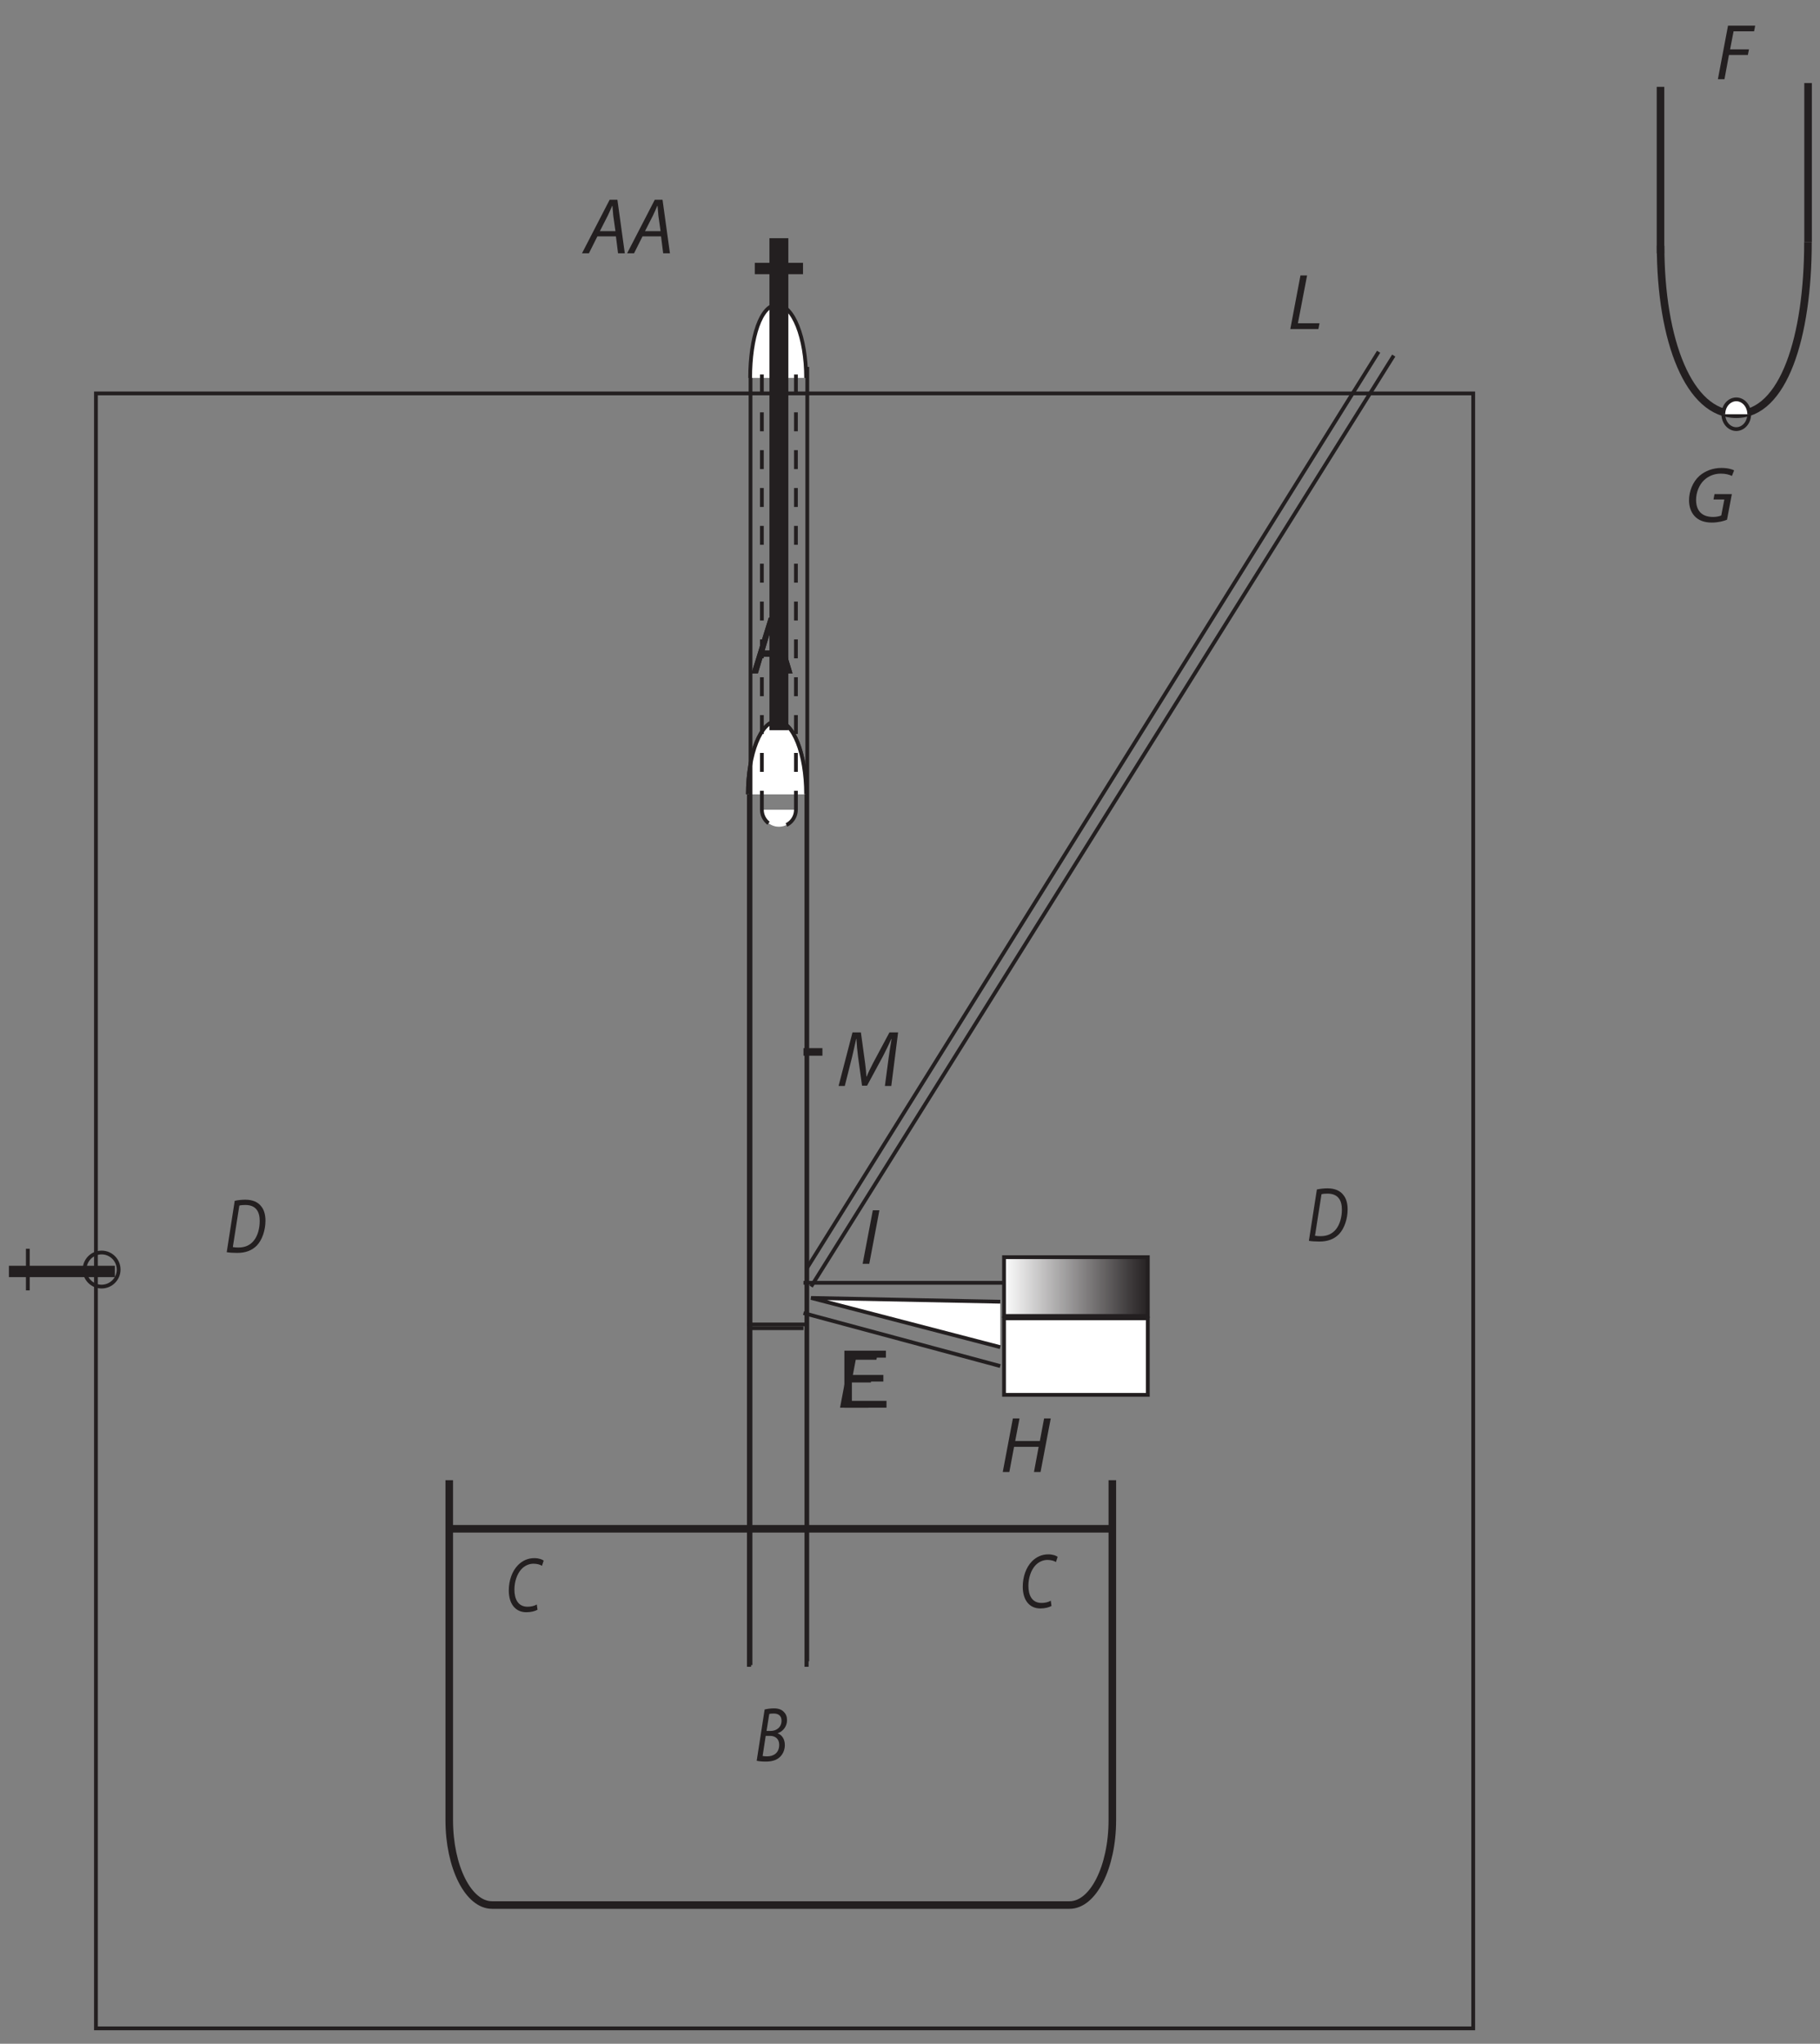 <?xml version="1.0" encoding="UTF-8"?><svg xmlns="http://www.w3.org/2000/svg" xmlns:xlink="http://www.w3.org/1999/xlink" viewBox="0 0 480.045 538.931" width="260.172pt" height="292.086pt" version="1.2">
<rect x="0" y="0" width="480.045" height="538.931" fill="#808080" stroke="none"/>
<defs>
<g>
<symbol overflow="visible" id="glyph0-0">
<path style="stroke:none;" d=""/>
</symbol>
<symbol overflow="visible" id="glyph0-1">
<path style="stroke:none;" d="M 0.562 -0.078 C 1.281 0.047 2.312 0.109 3.312 0.109 C 5.516 0.109 7.172 -0.5 8.5 -1.828 C 9.953 -3.344 10.781 -5.938 10.781 -8.391 C 10.781 -10.094 10.328 -11.359 9.703 -12.109 C 8.859 -13.281 7.406 -13.922 5.484 -13.922 C 4.5 -13.922 3.547 -13.812 2.672 -13.625 Z M 3.891 -12.375 C 4.297 -12.484 4.938 -12.531 5.469 -12.531 C 8.297 -12.531 9.266 -10.734 9.266 -8.328 C 9.266 -6.359 8.75 -4.422 7.719 -3.141 C 6.766 -1.953 5.453 -1.312 3.641 -1.312 C 3.219 -1.312 2.672 -1.328 2.172 -1.422 Z "/>
</symbol>
<symbol overflow="visible" id="glyph0-2">
<path style="stroke:none;" d="M 0.547 -0.109 C 1.062 0.016 1.922 0.109 2.891 0.109 C 4.438 0.109 5.688 -0.203 6.594 -1.031 C 7.344 -1.703 7.969 -2.812 7.969 -4.25 C 7.969 -5.906 7.125 -6.953 6.094 -7.328 L 6.094 -7.375 C 7.375 -7.781 8.547 -9.078 8.547 -10.812 C 8.547 -11.719 8.266 -12.438 7.719 -12.969 C 7.125 -13.625 6.266 -13.922 5.094 -13.922 C 4.156 -13.922 3.344 -13.797 2.641 -13.625 Z M 3.859 -12.438 C 4.078 -12.531 4.5 -12.562 5.031 -12.562 C 6.266 -12.562 7.094 -11.984 7.094 -10.672 C 7.094 -9 5.844 -7.969 4.203 -7.969 L 3.141 -7.969 Z M 2.922 -6.672 L 4.078 -6.672 C 5.344 -6.672 6.484 -5.953 6.484 -4.328 C 6.484 -2.109 4.922 -1.25 3.266 -1.266 C 2.875 -1.266 2.469 -1.297 2.109 -1.359 Z "/>
</symbol>
<symbol overflow="visible" id="glyph0-3">
<path style="stroke:none;" d="M 8.219 -1.828 C 7.594 -1.438 6.656 -1.234 5.781 -1.234 C 3.25 -1.234 2.312 -3.281 2.312 -5.75 C 2.312 -7.859 3 -9.812 4.062 -11.031 C 4.938 -12.031 6.141 -12.578 7.328 -12.578 C 8.344 -12.578 9.156 -12.312 9.578 -12.016 L 10.031 -13.391 C 9.734 -13.656 8.812 -14.047 7.562 -14.047 C 5.891 -14.047 4.438 -13.406 3.25 -12.203 C 1.688 -10.609 0.828 -8.125 0.828 -5.516 C 0.828 -1.984 2.578 0.219 5.453 0.219 C 6.734 0.219 7.766 -0.078 8.406 -0.438 Z "/>
</symbol>
<symbol overflow="visible" id="glyph1-0">
<path style="stroke:none;" d=""/>
</symbol>
<symbol overflow="visible" id="glyph1-1">
<path style="stroke:none;" d="M 14.172 0 L 15.969 -14.125 L 13.688 -14.125 L 9.328 -5.969 C 8.719 -4.797 8.109 -3.547 7.672 -2.469 L 7.609 -2.469 C 7.562 -3.547 7.422 -4.812 7.266 -6.016 L 6.156 -14.125 L 3.938 -14.125 L 0.266 0 L 1.906 0 L 3.828 -7.625 C 4.172 -8.969 4.609 -11.109 4.906 -12.406 L 4.969 -12.406 C 5.047 -10.953 5.203 -9.328 5.406 -7.688 L 6.453 -0.078 L 7.781 -0.078 L 11.984 -7.859 C 12.734 -9.297 13.531 -10.984 14.188 -12.406 L 14.25 -12.406 C 14 -11.047 13.688 -8.969 13.5 -7.625 L 12.484 0 Z "/>
</symbol>
<symbol overflow="visible" id="glyph1-2">
<path style="stroke:none;" d="M 3.328 -14.125 L 0.656 0 L 2.391 0 L 3.641 -6.641 L 10.125 -6.641 L 8.891 0 L 10.625 0 L 13.312 -14.125 L 11.562 -14.125 L 10.438 -8.172 L 3.938 -8.172 L 5.078 -14.125 Z "/>
</symbol>
<symbol overflow="visible" id="glyph1-3">
<path style="stroke:none;" d="M 3.312 -14.125 L 0.625 0 L 2.375 0 L 5.047 -14.125 Z "/>
</symbol>
<symbol overflow="visible" id="glyph1-4">
<path style="stroke:none;" d="M 0.656 0 L 8.062 0 L 8.359 -1.516 L 2.656 -1.516 L 5.078 -14.125 L 3.328 -14.125 Z "/>
</symbol>
<symbol overflow="visible" id="glyph1-5">
<path style="stroke:none;" d="M 8.406 -4.469 L 8.969 0 L 10.75 0 L 8.797 -14.125 L 6.75 -14.125 L -0.547 0 L 1.281 0 L 3.516 -4.469 Z M 4.172 -5.844 L 6.266 -9.953 C 6.688 -10.812 7.047 -11.688 7.422 -12.531 L 7.484 -12.531 C 7.547 -11.719 7.641 -10.672 7.703 -9.938 L 8.281 -5.844 Z "/>
</symbol>
<symbol overflow="visible" id="glyph1-6">
<path style="stroke:none;" d="M 0.656 0 L 2.391 0 L 3.578 -6.406 L 8.562 -6.406 L 8.859 -7.875 L 3.875 -7.875 L 4.797 -12.641 L 10.203 -12.641 L 10.5 -14.125 L 3.328 -14.125 Z "/>
</symbol>
<symbol overflow="visible" id="glyph1-7">
<path style="stroke:none;" d="M 12.328 -7.375 L 7.75 -7.375 L 7.484 -5.953 L 10.344 -5.953 L 9.531 -1.734 C 9.031 -1.516 8.234 -1.344 7.391 -1.344 C 4.25 -1.344 2.891 -3.141 2.891 -5.859 C 2.891 -7.781 3.688 -9.812 5 -11.047 C 6.188 -12.156 7.703 -12.766 9.391 -12.766 C 10.672 -12.766 11.625 -12.516 12.344 -12.156 L 12.922 -13.625 C 12.484 -13.875 11.312 -14.266 9.594 -14.266 C 7.328 -14.266 5.297 -13.5 3.766 -12.172 C 1.969 -10.547 1.031 -8.062 1.031 -5.719 C 1.031 -4.344 1.391 -2.781 2.453 -1.609 C 3.516 -0.422 5.078 0.141 7.062 0.141 C 8.719 0.141 10.219 -0.266 11.047 -0.609 Z "/>
</symbol>
<symbol overflow="visible" id="glyph1-8">
<path style="stroke:none;" d="M 9.078 -8.109 L 3.938 -8.109 L 4.797 -12.641 L 10.25 -12.641 L 10.547 -14.125 L 3.328 -14.125 L 0.656 0 L 8.172 0 L 8.469 -1.484 L 2.688 -1.484 L 3.641 -6.641 L 8.781 -6.641 Z "/>
</symbol>
<symbol overflow="visible" id="glyph2-0">
<path style="stroke:none;" d="M 1.328 0 L 1.328 -14.734 L 10.969 -14.734 L 10.969 0 Z M 9.438 -1.844 L 9.438 -12.875 L 2.844 -12.875 L 2.844 -1.844 Z "/>
</symbol>
<symbol overflow="visible" id="glyph2-1">
<path style="stroke:none;" d="M 7.516 -6.031 L 5.672 -12.547 L 3.719 -6.031 Z M 4.812 -14.734 L 6.672 -14.734 L 11.078 0 L 9.281 0 L 8.047 -4.406 L 3.25 -4.406 L 1.938 0 L 0.25 0 Z M 5.672 -14.734 Z "/>
</symbol>
<symbol overflow="visible" id="glyph3-0">
<path style="stroke:none;" d="M 1.641 0 L 1.641 -15.031 L 13.578 -15.031 L 13.578 0 Z M 11.688 -1.875 L 11.688 -13.141 L 3.531 -13.141 L 3.531 -1.875 Z "/>
</symbol>
<symbol overflow="visible" id="glyph3-1">
<path style="stroke:none;" d="M 1.797 -15.031 L 12.75 -15.031 L 12.75 -13.188 L 3.781 -13.188 L 3.781 -8.625 L 12.078 -8.625 L 12.078 -6.891 L 3.781 -6.891 L 3.781 -1.797 L 12.906 -1.797 L 12.906 0 L 1.797 0 Z M 7.344 -15.031 Z "/>
</symbol>
<symbol overflow="visible" id="glyph4-0">
<path style="stroke:none;" d="M 1.328 0 L 1.328 -14.734 L 10.969 -14.734 L 10.969 0 Z M 9.438 -1.844 L 9.438 -12.875 L 2.844 -12.875 L 2.844 -1.844 Z "/>
</symbol>
<symbol overflow="visible" id="glyph4-1">
<path style="stroke:none;" d="M 7.516 -6.031 L 5.672 -12.547 L 3.719 -6.031 Z M 4.812 -14.734 L 6.672 -14.734 L 11.078 0 L 9.281 0 L 8.047 -4.406 L 3.25 -4.406 L 1.938 0 L 0.25 0 Z M 5.672 -14.734 Z "/>
</symbol>
</g>
<clipPath id="clip1">
  <path d="M 19 98 L 395 98 L 395 538.363 L 19 538.363 Z "/>
</clipPath>
<clipPath id="clip2">
  <path d="M 264 331 L 303 331 L 303 348 L 264 348 Z "/>
</clipPath>
<clipPath id="clip3">
  <path d="M 302.754 347.008 C 302.754 347.008 264.828 347.008 264.828 347.008 C 264.828 347.008 264.828 331.512 264.828 331.512 C 264.828 331.512 302.754 331.512 302.754 331.512 C 302.754 331.512 302.754 347.008 302.754 347.008 Z "/>
</clipPath>
<linearGradient id="linear0" gradientUnits="userSpaceOnUse" x1="0.013" y1="0" x2="0.987" y2="0" gradientTransform="matrix(38.922,0,0,38.922,264.328,339.26)">
<stop offset="0" style="stop-color:rgb(98.915%,98.897%,98.901%);stop-opacity:1;"/>
<stop offset="0.004" style="stop-color:rgb(98.596%,98.57%,98.576%);stop-opacity:1;"/>
<stop offset="0.008" style="stop-color:rgb(98.274%,98.244%,98.251%);stop-opacity:1;"/>
<stop offset="0.012" style="stop-color:rgb(97.955%,97.917%,97.926%);stop-opacity:1;"/>
<stop offset="0.016" style="stop-color:rgb(97.633%,97.591%,97.601%);stop-opacity:1;"/>
<stop offset="0.02" style="stop-color:rgb(97.314%,97.266%,97.278%);stop-opacity:1;"/>
<stop offset="0.023" style="stop-color:rgb(96.992%,96.938%,96.951%);stop-opacity:1;"/>
<stop offset="0.027" style="stop-color:rgb(96.672%,96.613%,96.628%);stop-opacity:1;"/>
<stop offset="0.031" style="stop-color:rgb(96.35%,96.284%,96.3%);stop-opacity:1;"/>
<stop offset="0.035" style="stop-color:rgb(96.03%,95.958%,95.976%);stop-opacity:1;"/>
<stop offset="0.039" style="stop-color:rgb(95.709%,95.631%,95.651%);stop-opacity:1;"/>
<stop offset="0.043" style="stop-color:rgb(95.389%,95.305%,95.326%);stop-opacity:1;"/>
<stop offset="0.047" style="stop-color:rgb(95.068%,94.978%,95.001%);stop-opacity:1;"/>
<stop offset="0.051" style="stop-color:rgb(94.748%,94.653%,94.676%);stop-opacity:1;"/>
<stop offset="0.055" style="stop-color:rgb(94.427%,94.325%,94.351%);stop-opacity:1;"/>
<stop offset="0.059" style="stop-color:rgb(94.107%,94%,94.026%);stop-opacity:1;"/>
<stop offset="0.062" style="stop-color:rgb(93.787%,93.672%,93.701%);stop-opacity:1;"/>
<stop offset="0.066" style="stop-color:rgb(93.466%,93.347%,93.376%);stop-opacity:1;"/>
<stop offset="0.07" style="stop-color:rgb(93.144%,93.019%,93.05%);stop-opacity:1;"/>
<stop offset="0.074" style="stop-color:rgb(92.824%,92.693%,92.726%);stop-opacity:1;"/>
<stop offset="0.078" style="stop-color:rgb(92.502%,92.366%,92.4%);stop-opacity:1;"/>
<stop offset="0.082" style="stop-color:rgb(92.183%,92.041%,92.076%);stop-opacity:1;"/>
<stop offset="0.086" style="stop-color:rgb(91.861%,91.713%,91.75%);stop-opacity:1;"/>
<stop offset="0.09" style="stop-color:rgb(91.542%,91.388%,91.426%);stop-opacity:1;"/>
<stop offset="0.094" style="stop-color:rgb(91.22%,91.06%,91.1%);stop-opacity:1;"/>
<stop offset="0.098" style="stop-color:rgb(90.901%,90.735%,90.776%);stop-opacity:1;"/>
<stop offset="0.102" style="stop-color:rgb(90.579%,90.408%,90.451%);stop-opacity:1;"/>
<stop offset="0.105" style="stop-color:rgb(90.259%,90.082%,90.126%);stop-opacity:1;"/>
<stop offset="0.109" style="stop-color:rgb(89.937%,89.754%,89.799%);stop-opacity:1;"/>
<stop offset="0.113" style="stop-color:rgb(89.616%,89.429%,89.474%);stop-opacity:1;"/>
<stop offset="0.117" style="stop-color:rgb(89.296%,89.101%,89.149%);stop-opacity:1;"/>
<stop offset="0.121" style="stop-color:rgb(88.976%,88.776%,88.824%);stop-opacity:1;"/>
<stop offset="0.125" style="stop-color:rgb(88.655%,88.448%,88.499%);stop-opacity:1;"/>
<stop offset="0.129" style="stop-color:rgb(88.335%,88.123%,88.176%);stop-opacity:1;"/>
<stop offset="0.133" style="stop-color:rgb(88.014%,87.796%,87.849%);stop-opacity:1;"/>
<stop offset="0.137" style="stop-color:rgb(87.68%,87.456%,87.512%);stop-opacity:1;"/>
<stop offset="0.141" style="stop-color:rgb(87.343%,87.112%,87.169%);stop-opacity:1;"/>
<stop offset="0.145" style="stop-color:rgb(87.004%,86.768%,86.826%);stop-opacity:1;"/>
<stop offset="0.148" style="stop-color:rgb(86.664%,86.421%,86.482%);stop-opacity:1;"/>
<stop offset="0.152" style="stop-color:rgb(86.327%,86.078%,86.139%);stop-opacity:1;"/>
<stop offset="0.156" style="stop-color:rgb(85.988%,85.733%,85.796%);stop-opacity:1;"/>
<stop offset="0.16" style="stop-color:rgb(85.649%,85.388%,85.454%);stop-opacity:1;"/>
<stop offset="0.164" style="stop-color:rgb(85.31%,85.042%,85.109%);stop-opacity:1;"/>
<stop offset="0.168" style="stop-color:rgb(84.972%,84.698%,84.766%);stop-opacity:1;"/>
<stop offset="0.172" style="stop-color:rgb(84.631%,84.352%,84.422%);stop-opacity:1;"/>
<stop offset="0.176" style="stop-color:rgb(84.294%,84.007%,84.079%);stop-opacity:1;"/>
<stop offset="0.18" style="stop-color:rgb(83.954%,83.662%,83.734%);stop-opacity:1;"/>
<stop offset="0.184" style="stop-color:rgb(83.615%,83.318%,83.391%);stop-opacity:1;"/>
<stop offset="0.188" style="stop-color:rgb(83.278%,82.973%,83.049%);stop-opacity:1;"/>
<stop offset="0.191" style="stop-color:rgb(82.939%,82.628%,82.706%);stop-opacity:1;"/>
<stop offset="0.195" style="stop-color:rgb(82.599%,82.283%,82.361%);stop-opacity:1;"/>
<stop offset="0.199" style="stop-color:rgb(82.262%,81.938%,82.019%);stop-opacity:1;"/>
<stop offset="0.203" style="stop-color:rgb(81.921%,81.592%,81.674%);stop-opacity:1;"/>
<stop offset="0.207" style="stop-color:rgb(81.583%,81.248%,81.331%);stop-opacity:1;"/>
<stop offset="0.211" style="stop-color:rgb(81.245%,80.905%,80.989%);stop-opacity:1;"/>
<stop offset="0.215" style="stop-color:rgb(80.908%,80.56%,80.647%);stop-opacity:1;"/>
<stop offset="0.219" style="stop-color:rgb(80.568%,80.214%,80.302%);stop-opacity:1;"/>
<stop offset="0.223" style="stop-color:rgb(80.229%,79.871%,79.959%);stop-opacity:1;"/>
<stop offset="0.227" style="stop-color:rgb(79.89%,79.524%,79.616%);stop-opacity:1;"/>
<stop offset="0.23" style="stop-color:rgb(79.552%,79.179%,79.272%);stop-opacity:1;"/>
<stop offset="0.234" style="stop-color:rgb(79.213%,78.836%,78.929%);stop-opacity:1;"/>
<stop offset="0.238" style="stop-color:rgb(78.876%,78.491%,78.586%);stop-opacity:1;"/>
<stop offset="0.242" style="stop-color:rgb(78.535%,78.145%,78.242%);stop-opacity:1;"/>
<stop offset="0.246" style="stop-color:rgb(78.197%,77.8%,77.899%);stop-opacity:1;"/>
<stop offset="0.25" style="stop-color:rgb(77.858%,77.455%,77.554%);stop-opacity:1;"/>
<stop offset="0.254" style="stop-color:rgb(77.519%,77.11%,77.213%);stop-opacity:1;"/>
<stop offset="0.258" style="stop-color:rgb(77.18%,76.764%,76.868%);stop-opacity:1;"/>
<stop offset="0.262" style="stop-color:rgb(76.842%,76.421%,76.524%);stop-opacity:1;"/>
<stop offset="0.266" style="stop-color:rgb(76.503%,76.076%,76.183%);stop-opacity:1;"/>
<stop offset="0.27" style="stop-color:rgb(76.164%,75.731%,75.839%);stop-opacity:1;"/>
<stop offset="0.273" style="stop-color:rgb(75.826%,75.386%,75.494%);stop-opacity:1;"/>
<stop offset="0.277" style="stop-color:rgb(75.487%,75.041%,75.151%);stop-opacity:1;"/>
<stop offset="0.281" style="stop-color:rgb(75.151%,74.699%,74.811%);stop-opacity:1;"/>
<stop offset="0.285" style="stop-color:rgb(74.821%,74.364%,74.478%);stop-opacity:1;"/>
<stop offset="0.289" style="stop-color:rgb(74.493%,74.03%,74.144%);stop-opacity:1;"/>
<stop offset="0.293" style="stop-color:rgb(74.164%,73.694%,73.811%);stop-opacity:1;"/>
<stop offset="0.297" style="stop-color:rgb(73.834%,73.358%,73.476%);stop-opacity:1;"/>
<stop offset="0.301" style="stop-color:rgb(73.505%,73.022%,73.141%);stop-opacity:1;"/>
<stop offset="0.305" style="stop-color:rgb(73.174%,72.685%,72.807%);stop-opacity:1;"/>
<stop offset="0.309" style="stop-color:rgb(72.845%,72.351%,72.473%);stop-opacity:1;"/>
<stop offset="0.312" style="stop-color:rgb(72.514%,72.014%,72.139%);stop-opacity:1;"/>
<stop offset="0.316" style="stop-color:rgb(72.186%,71.68%,71.805%);stop-opacity:1;"/>
<stop offset="0.32" style="stop-color:rgb(71.857%,71.344%,71.472%);stop-opacity:1;"/>
<stop offset="0.324" style="stop-color:rgb(71.527%,71.01%,71.138%);stop-opacity:1;"/>
<stop offset="0.328" style="stop-color:rgb(71.198%,70.673%,70.802%);stop-opacity:1;"/>
<stop offset="0.332" style="stop-color:rgb(70.868%,70.338%,70.47%);stop-opacity:1;"/>
<stop offset="0.336" style="stop-color:rgb(70.537%,70.001%,70.134%);stop-opacity:1;"/>
<stop offset="0.34" style="stop-color:rgb(70.209%,69.666%,69.801%);stop-opacity:1;"/>
<stop offset="0.344" style="stop-color:rgb(69.879%,69.331%,69.467%);stop-opacity:1;"/>
<stop offset="0.348" style="stop-color:rgb(69.55%,68.996%,69.133%);stop-opacity:1;"/>
<stop offset="0.352" style="stop-color:rgb(69.22%,68.66%,68.799%);stop-opacity:1;"/>
<stop offset="0.355" style="stop-color:rgb(68.89%,68.324%,68.465%);stop-opacity:1;"/>
<stop offset="0.359" style="stop-color:rgb(68.561%,67.989%,68.13%);stop-opacity:1;"/>
<stop offset="0.363" style="stop-color:rgb(68.231%,67.653%,67.796%);stop-opacity:1;"/>
<stop offset="0.367" style="stop-color:rgb(67.902%,67.317%,67.464%);stop-opacity:1;"/>
<stop offset="0.371" style="stop-color:rgb(67.574%,66.983%,67.13%);stop-opacity:1;"/>
<stop offset="0.375" style="stop-color:rgb(67.242%,66.646%,66.794%);stop-opacity:1;"/>
<stop offset="0.379" style="stop-color:rgb(66.913%,66.312%,66.461%);stop-opacity:1;"/>
<stop offset="0.383" style="stop-color:rgb(66.583%,65.974%,66.125%);stop-opacity:1;"/>
<stop offset="0.387" style="stop-color:rgb(66.254%,65.64%,65.793%);stop-opacity:1;"/>
<stop offset="0.391" style="stop-color:rgb(65.924%,65.303%,65.457%);stop-opacity:1;"/>
<stop offset="0.395" style="stop-color:rgb(65.594%,64.969%,65.125%);stop-opacity:1;"/>
<stop offset="0.398" style="stop-color:rgb(65.265%,64.633%,64.79%);stop-opacity:1;"/>
<stop offset="0.402" style="stop-color:rgb(64.937%,64.297%,64.456%);stop-opacity:1;"/>
<stop offset="0.406" style="stop-color:rgb(64.606%,63.962%,64.122%);stop-opacity:1;"/>
<stop offset="0.41" style="stop-color:rgb(64.276%,63.626%,63.788%);stop-opacity:1;"/>
<stop offset="0.414" style="stop-color:rgb(63.945%,63.289%,63.452%);stop-opacity:1;"/>
<stop offset="0.418" style="stop-color:rgb(63.615%,62.953%,63.118%);stop-opacity:1;"/>
<stop offset="0.422" style="stop-color:rgb(63.287%,62.619%,62.785%);stop-opacity:1;"/>
<stop offset="0.426" style="stop-color:rgb(62.953%,62.28%,62.447%);stop-opacity:1;"/>
<stop offset="0.43" style="stop-color:rgb(62.614%,61.934%,62.103%);stop-opacity:1;"/>
<stop offset="0.434" style="stop-color:rgb(62.276%,61.589%,61.76%);stop-opacity:1;"/>
<stop offset="0.438" style="stop-color:rgb(61.937%,61.244%,61.415%);stop-opacity:1;"/>
<stop offset="0.441" style="stop-color:rgb(61.598%,60.899%,61.073%);stop-opacity:1;"/>
<stop offset="0.445" style="stop-color:rgb(61.259%,60.555%,60.73%);stop-opacity:1;"/>
<stop offset="0.449" style="stop-color:rgb(60.921%,60.21%,60.387%);stop-opacity:1;"/>
<stop offset="0.453" style="stop-color:rgb(60.582%,59.865%,60.042%);stop-opacity:1;"/>
<stop offset="0.457" style="stop-color:rgb(60.243%,59.52%,59.7%);stop-opacity:1;"/>
<stop offset="0.461" style="stop-color:rgb(59.904%,59.174%,59.355%);stop-opacity:1;"/>
<stop offset="0.465" style="stop-color:rgb(59.566%,58.83%,59.012%);stop-opacity:1;"/>
<stop offset="0.469" style="stop-color:rgb(59.225%,58.484%,58.669%);stop-opacity:1;"/>
<stop offset="0.473" style="stop-color:rgb(58.888%,58.139%,58.325%);stop-opacity:1;"/>
<stop offset="0.477" style="stop-color:rgb(58.55%,57.794%,57.982%);stop-opacity:1;"/>
<stop offset="0.48" style="stop-color:rgb(58.211%,57.451%,57.639%);stop-opacity:1;"/>
<stop offset="0.484" style="stop-color:rgb(57.872%,57.104%,57.295%);stop-opacity:1;"/>
<stop offset="0.488" style="stop-color:rgb(57.533%,56.76%,56.952%);stop-opacity:1;"/>
<stop offset="0.492" style="stop-color:rgb(57.193%,56.415%,56.609%);stop-opacity:1;"/>
<stop offset="0.496" style="stop-color:rgb(56.856%,56.07%,56.265%);stop-opacity:1;"/>
<stop offset="0.5" style="stop-color:rgb(56.517%,55.725%,55.922%);stop-opacity:1;"/>
<stop offset="0.504" style="stop-color:rgb(56.178%,55.38%,55.579%);stop-opacity:1;"/>
<stop offset="0.508" style="stop-color:rgb(55.84%,55.035%,55.235%);stop-opacity:1;"/>
<stop offset="0.512" style="stop-color:rgb(55.501%,54.691%,54.892%);stop-opacity:1;"/>
<stop offset="0.516" style="stop-color:rgb(55.162%,54.346%,54.549%);stop-opacity:1;"/>
<stop offset="0.52" style="stop-color:rgb(54.823%,54.002%,54.205%);stop-opacity:1;"/>
<stop offset="0.523" style="stop-color:rgb(54.485%,53.656%,53.862%);stop-opacity:1;"/>
<stop offset="0.527" style="stop-color:rgb(54.146%,53.311%,53.519%);stop-opacity:1;"/>
<stop offset="0.531" style="stop-color:rgb(53.807%,52.966%,53.175%);stop-opacity:1;"/>
<stop offset="0.535" style="stop-color:rgb(53.47%,52.623%,52.834%);stop-opacity:1;"/>
<stop offset="0.539" style="stop-color:rgb(53.13%,52.277%,52.489%);stop-opacity:1;"/>
<stop offset="0.543" style="stop-color:rgb(52.791%,51.932%,52.145%);stop-opacity:1;"/>
<stop offset="0.547" style="stop-color:rgb(52.452%,51.587%,51.802%);stop-opacity:1;"/>
<stop offset="0.551" style="stop-color:rgb(52.113%,51.242%,51.459%);stop-opacity:1;"/>
<stop offset="0.555" style="stop-color:rgb(51.775%,50.897%,51.115%);stop-opacity:1;"/>
<stop offset="0.559" style="stop-color:rgb(51.437%,50.552%,50.772%);stop-opacity:1;"/>
<stop offset="0.562" style="stop-color:rgb(51.097%,50.208%,50.429%);stop-opacity:1;"/>
<stop offset="0.566" style="stop-color:rgb(50.758%,49.863%,50.085%);stop-opacity:1;"/>
<stop offset="0.57" style="stop-color:rgb(50.424%,49.522%,49.747%);stop-opacity:1;"/>
<stop offset="0.574" style="stop-color:rgb(50.096%,49.187%,49.413%);stop-opacity:1;"/>
<stop offset="0.578" style="stop-color:rgb(49.767%,48.853%,49.08%);stop-opacity:1;"/>
<stop offset="0.582" style="stop-color:rgb(49.437%,48.517%,48.746%);stop-opacity:1;"/>
<stop offset="0.586" style="stop-color:rgb(49.107%,48.181%,48.41%);stop-opacity:1;"/>
<stop offset="0.59" style="stop-color:rgb(48.778%,47.845%,48.077%);stop-opacity:1;"/>
<stop offset="0.594" style="stop-color:rgb(48.447%,47.51%,47.742%);stop-opacity:1;"/>
<stop offset="0.598" style="stop-color:rgb(48.119%,47.174%,47.409%);stop-opacity:1;"/>
<stop offset="0.602" style="stop-color:rgb(47.787%,46.838%,47.073%);stop-opacity:1;"/>
<stop offset="0.605" style="stop-color:rgb(47.459%,46.503%,46.741%);stop-opacity:1;"/>
<stop offset="0.609" style="stop-color:rgb(47.13%,46.167%,46.407%);stop-opacity:1;"/>
<stop offset="0.613" style="stop-color:rgb(46.799%,45.831%,46.071%);stop-opacity:1;"/>
<stop offset="0.617" style="stop-color:rgb(46.469%,45.494%,45.737%);stop-opacity:1;"/>
<stop offset="0.621" style="stop-color:rgb(46.14%,45.16%,45.403%);stop-opacity:1;"/>
<stop offset="0.625" style="stop-color:rgb(45.81%,44.823%,45.068%);stop-opacity:1;"/>
<stop offset="0.629" style="stop-color:rgb(45.48%,44.489%,44.734%);stop-opacity:1;"/>
<stop offset="0.633" style="stop-color:rgb(45.151%,44.153%,44.402%);stop-opacity:1;"/>
<stop offset="0.637" style="stop-color:rgb(44.823%,43.817%,44.067%);stop-opacity:1;"/>
<stop offset="0.641" style="stop-color:rgb(44.492%,43.481%,43.732%);stop-opacity:1;"/>
<stop offset="0.645" style="stop-color:rgb(44.162%,43.146%,43.399%);stop-opacity:1;"/>
<stop offset="0.648" style="stop-color:rgb(43.832%,42.81%,43.063%);stop-opacity:1;"/>
<stop offset="0.652" style="stop-color:rgb(43.503%,42.474%,42.731%);stop-opacity:1;"/>
<stop offset="0.656" style="stop-color:rgb(43.173%,42.139%,42.395%);stop-opacity:1;"/>
<stop offset="0.66" style="stop-color:rgb(42.844%,41.803%,42.062%);stop-opacity:1;"/>
<stop offset="0.664" style="stop-color:rgb(42.514%,41.469%,41.728%);stop-opacity:1;"/>
<stop offset="0.668" style="stop-color:rgb(42.186%,41.133%,41.394%);stop-opacity:1;"/>
<stop offset="0.672" style="stop-color:rgb(41.855%,40.797%,41.06%);stop-opacity:1;"/>
<stop offset="0.676" style="stop-color:rgb(41.525%,40.462%,40.726%);stop-opacity:1;"/>
<stop offset="0.68" style="stop-color:rgb(41.196%,40.125%,40.392%);stop-opacity:1;"/>
<stop offset="0.684" style="stop-color:rgb(40.866%,39.79%,40.057%);stop-opacity:1;"/>
<stop offset="0.688" style="stop-color:rgb(40.536%,39.455%,39.723%);stop-opacity:1;"/>
<stop offset="0.691" style="stop-color:rgb(40.208%,39.12%,39.391%);stop-opacity:1;"/>
<stop offset="0.695" style="stop-color:rgb(39.877%,38.783%,39.055%);stop-opacity:1;"/>
<stop offset="0.699" style="stop-color:rgb(39.549%,38.449%,38.722%);stop-opacity:1;"/>
<stop offset="0.703" style="stop-color:rgb(39.218%,38.112%,38.387%);stop-opacity:1;"/>
<stop offset="0.707" style="stop-color:rgb(38.889%,37.778%,38.054%);stop-opacity:1;"/>
<stop offset="0.711" style="stop-color:rgb(38.56%,37.442%,37.72%);stop-opacity:1;"/>
<stop offset="0.715" style="stop-color:rgb(38.226%,37.102%,37.381%);stop-opacity:1;"/>
<stop offset="0.719" style="stop-color:rgb(37.886%,36.755%,37.036%);stop-opacity:1;"/>
<stop offset="0.723" style="stop-color:rgb(37.547%,36.411%,36.693%);stop-opacity:1;"/>
<stop offset="0.727" style="stop-color:rgb(37.209%,36.066%,36.349%);stop-opacity:1;"/>
<stop offset="0.73" style="stop-color:rgb(36.87%,35.721%,36.006%);stop-opacity:1;"/>
<stop offset="0.734" style="stop-color:rgb(36.53%,35.374%,35.661%);stop-opacity:1;"/>
<stop offset="0.738" style="stop-color:rgb(36.192%,35.031%,35.32%);stop-opacity:1;"/>
<stop offset="0.742" style="stop-color:rgb(35.854%,34.686%,34.976%);stop-opacity:1;"/>
<stop offset="0.746" style="stop-color:rgb(35.515%,34.341%,34.633%);stop-opacity:1;"/>
<stop offset="0.75" style="stop-color:rgb(35.176%,33.997%,34.29%);stop-opacity:1;"/>
<stop offset="0.754" style="stop-color:rgb(34.837%,33.652%,33.946%);stop-opacity:1;"/>
<stop offset="0.758" style="stop-color:rgb(34.497%,33.305%,33.601%);stop-opacity:1;"/>
<stop offset="0.762" style="stop-color:rgb(34.16%,32.961%,33.26%);stop-opacity:1;"/>
<stop offset="0.766" style="stop-color:rgb(33.821%,32.617%,32.916%);stop-opacity:1;"/>
<stop offset="0.77" style="stop-color:rgb(33.482%,32.272%,32.573%);stop-opacity:1;"/>
<stop offset="0.773" style="stop-color:rgb(33.144%,31.926%,32.228%);stop-opacity:1;"/>
<stop offset="0.777" style="stop-color:rgb(32.805%,31.583%,31.886%);stop-opacity:1;"/>
<stop offset="0.781" style="stop-color:rgb(32.465%,31.236%,31.541%);stop-opacity:1;"/>
<stop offset="0.785" style="stop-color:rgb(32.127%,30.891%,31.198%);stop-opacity:1;"/>
<stop offset="0.789" style="stop-color:rgb(31.787%,30.547%,30.855%);stop-opacity:1;"/>
<stop offset="0.793" style="stop-color:rgb(31.448%,30.202%,30.511%);stop-opacity:1;"/>
<stop offset="0.797" style="stop-color:rgb(31.111%,29.857%,30.168%);stop-opacity:1;"/>
<stop offset="0.801" style="stop-color:rgb(30.772%,29.512%,29.825%);stop-opacity:1;"/>
<stop offset="0.805" style="stop-color:rgb(30.432%,29.167%,29.482%);stop-opacity:1;"/>
<stop offset="0.809" style="stop-color:rgb(30.095%,28.822%,29.138%);stop-opacity:1;"/>
<stop offset="0.812" style="stop-color:rgb(29.755%,28.476%,28.793%);stop-opacity:1;"/>
<stop offset="0.816" style="stop-color:rgb(29.417%,28.133%,28.453%);stop-opacity:1;"/>
<stop offset="0.82" style="stop-color:rgb(29.08%,27.789%,28.11%);stop-opacity:1;"/>
<stop offset="0.824" style="stop-color:rgb(28.741%,27.444%,27.766%);stop-opacity:1;"/>
<stop offset="0.828" style="stop-color:rgb(28.401%,27.098%,27.422%);stop-opacity:1;"/>
<stop offset="0.832" style="stop-color:rgb(28.064%,26.755%,27.08%);stop-opacity:1;"/>
<stop offset="0.836" style="stop-color:rgb(27.724%,26.408%,26.735%);stop-opacity:1;"/>
<stop offset="0.84" style="stop-color:rgb(27.385%,26.064%,26.392%);stop-opacity:1;"/>
<stop offset="0.844" style="stop-color:rgb(27.048%,25.719%,26.05%);stop-opacity:1;"/>
<stop offset="0.848" style="stop-color:rgb(26.709%,25.375%,25.706%);stop-opacity:1;"/>
<stop offset="0.852" style="stop-color:rgb(26.369%,25.029%,25.362%);stop-opacity:1;"/>
<stop offset="0.855" style="stop-color:rgb(26.031%,24.684%,25.018%);stop-opacity:1;"/>
<stop offset="0.859" style="stop-color:rgb(25.696%,24.344%,24.68%);stop-opacity:1;"/>
<stop offset="0.863" style="stop-color:rgb(25.369%,24.011%,24.348%);stop-opacity:1;"/>
<stop offset="0.867" style="stop-color:rgb(25.043%,23.679%,24.017%);stop-opacity:1;"/>
<stop offset="0.871" style="stop-color:rgb(24.741%,23.37%,23.711%);stop-opacity:1;"/>
<stop offset="0.875" style="stop-color:rgb(24.438%,23.062%,23.404%);stop-opacity:1;"/>
<stop offset="0.879" style="stop-color:rgb(24.133%,22.754%,23.096%);stop-opacity:1;"/>
<stop offset="0.883" style="stop-color:rgb(23.831%,22.446%,22.789%);stop-opacity:1;"/>
<stop offset="0.887" style="stop-color:rgb(23.529%,22.136%,22.482%);stop-opacity:1;"/>
<stop offset="0.891" style="stop-color:rgb(23.225%,21.828%,22.176%);stop-opacity:1;"/>
<stop offset="0.895" style="stop-color:rgb(22.923%,21.519%,21.869%);stop-opacity:1;"/>
<stop offset="0.898" style="stop-color:rgb(22.62%,21.211%,21.562%);stop-opacity:1;"/>
<stop offset="0.902" style="stop-color:rgb(22.318%,20.903%,21.255%);stop-opacity:1;"/>
<stop offset="0.906" style="stop-color:rgb(22.014%,20.595%,20.947%);stop-opacity:1;"/>
<stop offset="0.91" style="stop-color:rgb(21.71%,20.285%,20.639%);stop-opacity:1;"/>
<stop offset="0.914" style="stop-color:rgb(21.408%,19.977%,20.332%);stop-opacity:1;"/>
<stop offset="0.918" style="stop-color:rgb(21.106%,19.67%,20.027%);stop-opacity:1;"/>
<stop offset="0.922" style="stop-color:rgb(20.804%,19.362%,19.72%);stop-opacity:1;"/>
<stop offset="0.926" style="stop-color:rgb(20.499%,19.052%,19.412%);stop-opacity:1;"/>
<stop offset="0.93" style="stop-color:rgb(20.197%,18.744%,19.106%);stop-opacity:1;"/>
<stop offset="0.934" style="stop-color:rgb(19.894%,18.437%,18.799%);stop-opacity:1;"/>
<stop offset="0.938" style="stop-color:rgb(19.591%,18.127%,18.491%);stop-opacity:1;"/>
<stop offset="0.941" style="stop-color:rgb(19.289%,17.819%,18.184%);stop-opacity:1;"/>
<stop offset="0.945" style="stop-color:rgb(18.985%,17.511%,17.877%);stop-opacity:1;"/>
<stop offset="0.949" style="stop-color:rgb(18.683%,17.203%,17.57%);stop-opacity:1;"/>
<stop offset="0.953" style="stop-color:rgb(18.379%,16.893%,17.262%);stop-opacity:1;"/>
<stop offset="0.957" style="stop-color:rgb(18.077%,16.586%,16.957%);stop-opacity:1;"/>
<stop offset="0.961" style="stop-color:rgb(17.775%,16.278%,16.65%);stop-opacity:1;"/>
<stop offset="0.965" style="stop-color:rgb(17.471%,15.97%,16.342%);stop-opacity:1;"/>
<stop offset="0.969" style="stop-color:rgb(17.168%,15.66%,16.034%);stop-opacity:1;"/>
<stop offset="0.973" style="stop-color:rgb(16.866%,15.352%,15.727%);stop-opacity:1;"/>
<stop offset="0.977" style="stop-color:rgb(16.562%,15.044%,15.421%);stop-opacity:1;"/>
<stop offset="0.98" style="stop-color:rgb(16.261%,14.737%,15.115%);stop-opacity:1;"/>
<stop offset="0.984" style="stop-color:rgb(15.956%,14.427%,14.807%);stop-opacity:1;"/>
<stop offset="0.988" style="stop-color:rgb(15.654%,14.119%,14.5%);stop-opacity:1;"/>
<stop offset="0.992" style="stop-color:rgb(15.35%,13.811%,14.194%);stop-opacity:1;"/>
<stop offset="0.996" style="stop-color:rgb(15.05%,13.504%,13.887%);stop-opacity:1;"/>
<stop offset="1" style="stop-color:rgb(14.746%,13.194%,13.579%);stop-opacity:1;"/>
</linearGradient>
<clipPath id="clip4">
  <path d="M 465 10 L 479.094 10 L 479.094 76 L 465 76 Z "/>
</clipPath>
<clipPath id="clip5">
  <path d="M 426 52 L 479.094 52 L 479.094 121 L 426 121 Z "/>
</clipPath>
</defs>
<g id="surface1">
<path style="fill:none;stroke-width:2;stroke-linecap:butt;stroke-linejoin:miter;stroke:rgb(13.73%,12.16%,12.549%);stroke-opacity:1;stroke-miterlimit:4;" d="M 338.623 -388.846 C 338.623 -388.846 338.623 -299.024 338.623 -299.024 C 338.623 -286.632 333.562 -276.588 327.319 -276.588 C 327.319 -276.588 174.68 -276.588 174.68 -276.588 C 168.437 -276.588 163.376 -286.632 163.376 -299.024 C 163.376 -299.024 163.376 -388.846 163.376 -388.846 " transform="matrix(0.998,0,0,0.998,-44.556,778.387)"/>
<g style="fill:rgb(13.73%,12.16%,12.549%);fill-opacity:1;">
  <use xlink:href="#glyph0-1" x="59.238" y="330.278"/>
</g>
<g style="fill:rgb(13.73%,12.16%,12.549%);fill-opacity:1;">
  <use xlink:href="#glyph0-1" x="344.67" y="327.284"/>
</g>
<g style="fill:rgb(13.73%,12.16%,12.549%);fill-opacity:1;">
  <use xlink:href="#glyph0-2" x="199.041" y="464.414"/>
</g>
<g style="fill:rgb(13.73%,12.16%,12.549%);fill-opacity:1;">
  <use xlink:href="#glyph0-3" x="133.371" y="424.922"/>
</g>
<g style="fill:rgb(13.73%,12.16%,12.549%);fill-opacity:1;">
  <use xlink:href="#glyph0-3" x="268.937" y="423.925"/>
</g>
<path style="fill:none;stroke-width:1;stroke-linecap:butt;stroke-linejoin:miter;stroke:rgb(13.73%,12.16%,12.549%);stroke-opacity:1;stroke-miterlimit:4;" d="M 250.303 -590.684 Z " transform="matrix(0.998,0,0,0.998,-44.556,778.387)"/>
<g clip-path="url(#clip1)" clip-rule="nonzero">
<path style="fill:none;stroke-width:1;stroke-linecap:butt;stroke-linejoin:miter;stroke:rgb(13.73%,12.16%,12.549%);stroke-opacity:1;stroke-miterlimit:4;" d="M 433.999 -244 C 433.999 -244 70 -244 70 -244 C 70 -244 70 -675.998 70 -675.998 C 70 -675.998 433.999 -675.998 433.999 -675.998 C 433.999 -675.998 433.999 -244 433.999 -244 Z " transform="matrix(0.998,0,0,0.998,-44.556,778.387)"/>
</g>
<path style="fill:none;stroke-width:2;stroke-linecap:butt;stroke-linejoin:miter;stroke:rgb(13.73%,12.16%,12.549%);stroke-opacity:1;stroke-miterlimit:4;" d="M 163.999 -376.001 C 163.999 -376.001 338 -376.001 338 -376.001 " transform="matrix(0.998,0,0,0.998,-44.556,778.387)"/>
<path style="fill:none;stroke-width:3;stroke-linecap:butt;stroke-linejoin:miter;stroke:rgb(13.73%,12.16%,12.549%);stroke-opacity:1;stroke-miterlimit:4;" d="M 75.002 -443.999 C 75.002 -443.999 47.001 -443.999 47.001 -443.999 " transform="matrix(0.998,0,0,0.998,-44.556,778.387)"/>
<path style="fill:none;stroke-width:1;stroke-linecap:butt;stroke-linejoin:miter;stroke:rgb(13.73%,12.16%,12.549%);stroke-opacity:1;stroke-miterlimit:4;" d="M 51.999 -449.999 C 51.999 -449.999 51.999 -439.001 51.999 -439.001 " transform="matrix(0.998,0,0,0.998,-44.556,778.387)"/>
<path style="fill:none;stroke-width:2;stroke-linecap:butt;stroke-linejoin:miter;stroke:rgb(13.73%,12.16%,12.549%);stroke-opacity:1;stroke-miterlimit:4;" d="M 257 -502.001 C 257 -502.001 262.002 -502.001 262.002 -502.001 " transform="matrix(0.998,0,0,0.998,-44.556,778.387)"/>
<g style="fill:rgb(13.73%,12.16%,12.549%);fill-opacity:1;">
  <use xlink:href="#glyph1-1" x="220.916" y="286.366"/>
</g>
<path style="fill:none;stroke-width:1;stroke-linecap:butt;stroke-linejoin:miter;stroke:rgb(13.73%,12.16%,12.549%);stroke-opacity:1;stroke-miterlimit:4;" d="M 257.802 -571.365 C 257.802 -571.365 257.802 -339.545 257.802 -339.545 " transform="matrix(0.998,0,0,0.998,-44.556,778.387)"/>
<path style="fill:none;stroke-width:1;stroke-linecap:butt;stroke-linejoin:miter;stroke:rgb(13.73%,12.16%,12.549%);stroke-opacity:1;stroke-miterlimit:4;" d="M 242.604 -339.545 C 242.604 -339.545 242.604 -571.365 242.604 -571.365 " transform="matrix(0.998,0,0,0.998,-44.556,778.387)"/>
<path style="fill-rule:nonzero;fill:rgb(100%,100%,100%);fill-opacity:1;stroke-width:1;stroke-linecap:butt;stroke-linejoin:miter;stroke:rgb(13.73%,12.16%,12.549%);stroke-opacity:1;stroke-miterlimit:4;" d="M 257.696 -570.097 C 257.696 -580.766 254.252 -589.412 250.001 -589.412 C 245.751 -589.412 242.303 -580.766 242.303 -570.097 " transform="matrix(0.998,0,0,0.998,-44.556,778.387)"/>
<g style="fill:rgb(13.73%,12.16%,12.549%);fill-opacity:1;">
  <use xlink:href="#glyph2-1" x="197.962" y="177.582"/>
</g>
<path style="fill:none;stroke-width:1;stroke-linecap:butt;stroke-linejoin:miter;stroke:rgb(13.73%,12.16%,12.549%);stroke-opacity:1;stroke-miterlimit:4;" d="M 242.126 -429.998 C 242.126 -429.998 257.876 -429.998 257.876 -429.998 " transform="matrix(0.998,0,0,0.998,-44.556,778.387)"/>
<g style="fill:rgb(13.73%,12.16%,12.549%);fill-opacity:1;">
  <use xlink:href="#glyph3-1" x="220.916" y="371.197"/>
</g>
<g clip-path="url(#clip2)" clip-rule="nonzero">
<g clip-path="url(#clip3)" clip-rule="nonzero">
<path style=" stroke:none;fill-rule:nonzero;fill:url(#linear0);" d="M 264.828 331.512 L 264.828 347.008 L 302.754 347.008 L 302.754 331.512 Z "/>
</g>
</g>
<path style="fill:none;stroke-width:1;stroke-linecap:butt;stroke-linejoin:miter;stroke:rgb(13.73%,12.16%,12.549%);stroke-opacity:1;stroke-miterlimit:4;" d="M 348.001 -432.237 C 348.001 -432.237 309.999 -432.237 309.999 -432.237 C 309.999 -432.237 309.999 -447.764 309.999 -447.764 C 309.999 -447.764 348.001 -447.764 348.001 -447.764 C 348.001 -447.764 348.001 -432.237 348.001 -432.237 Z " transform="matrix(0.998,0,0,0.998,-44.556,778.387)"/>
<path style="fill-rule:nonzero;fill:rgb(100%,100%,100%);fill-opacity:1;stroke-width:1;stroke-linecap:butt;stroke-linejoin:miter;stroke:rgb(13.73%,12.16%,12.549%);stroke-opacity:1;stroke-miterlimit:4;" d="M 348.001 -411.387 C 348.001 -411.387 309.999 -411.387 309.999 -411.387 C 309.999 -411.387 309.999 -431.615 309.999 -431.615 C 309.999 -431.615 348.001 -431.615 348.001 -431.615 C 348.001 -431.615 348.001 -411.387 348.001 -411.387 Z " transform="matrix(0.998,0,0,0.998,-44.556,778.387)"/>
<path style="fill-rule:nonzero;fill:rgb(100%,100%,100%);fill-opacity:1;stroke-width:1;stroke-linecap:butt;stroke-linejoin:miter;stroke:rgb(13.73%,12.16%,12.549%);stroke-opacity:1;stroke-miterlimit:4;" d="M 309.001 -435.999 C 309.001 -435.999 259 -437.001 259 -437.001 C 259 -437.001 309.001 -423.998 309.001 -423.998 " transform="matrix(0.998,0,0,0.998,-44.556,778.387)"/>
<path style="fill:none;stroke-width:1;stroke-linecap:butt;stroke-linejoin:miter;stroke:rgb(13.73%,12.16%,12.549%);stroke-opacity:1;stroke-miterlimit:4;" d="M 309.999 -441.001 C 309.999 -441.001 257 -441.001 257 -441.001 " transform="matrix(0.998,0,0,0.998,-44.556,778.387)"/>
<path style="fill-rule:nonzero;fill:rgb(100%,100%,100%);fill-opacity:1;stroke-width:1;stroke-linecap:butt;stroke-linejoin:miter;stroke:rgb(13.73%,12.16%,12.549%);stroke-opacity:1;stroke-miterlimit:4;" d="M 258.002 -445.001 C 258.002 -445.001 409.001 -687.001 409.001 -687.001 " transform="matrix(0.998,0,0,0.998,-44.556,778.387)"/>
<path style="fill-rule:nonzero;fill:rgb(100%,100%,100%);fill-opacity:1;stroke-width:1;stroke-linecap:butt;stroke-linejoin:miter;stroke:rgb(13.73%,12.16%,12.549%);stroke-opacity:1;stroke-miterlimit:4;" d="M 259.008 -440.003 C 259.008 -440.003 412.993 -685.995 412.993 -685.995 " transform="matrix(0.998,0,0,0.998,-44.556,778.387)"/>
<g style="fill:rgb(13.73%,12.16%,12.549%);fill-opacity:1;">
  <use xlink:href="#glyph1-2" x="263.831" y="388.163"/>
</g>
<g style="fill:rgb(13.73%,12.16%,12.549%);fill-opacity:1;">
  <use xlink:href="#glyph1-3" x="226.904" y="333.272"/>
</g>
<g style="fill:rgb(13.73%,12.16%,12.549%);fill-opacity:1;">
  <use xlink:href="#glyph1-4" x="339.68" y="86.763"/>
</g>
<path style="fill:none;stroke-width:1;stroke-linecap:butt;stroke-linejoin:miter;stroke:rgb(13.73%,12.16%,12.549%);stroke-opacity:1;stroke-miterlimit:4;" d="M 257 -433 C 257 -433 309.001 -419 309.001 -419 " transform="matrix(0.998,0,0,0.998,-44.556,778.387)"/>
<path style="fill:none;stroke-width:1;stroke-linecap:butt;stroke-linejoin:miter;stroke:rgb(13.73%,12.16%,12.549%);stroke-opacity:1;stroke-miterlimit:4;" d="M 76 -444.5 C 76 -442.014 73.984 -439.999 71.499 -439.999 C 69.013 -439.999 67.001 -442.014 67.001 -444.5 C 67.001 -446.985 69.013 -449.001 71.499 -449.001 C 73.984 -449.001 76 -446.985 76 -444.5 Z " transform="matrix(0.998,0,0,0.998,-44.556,778.387)"/>
<path style="fill:none;stroke-width:1;stroke-linecap:butt;stroke-linejoin:miter;stroke:rgb(13.73%,12.16%,12.549%);stroke-opacity:1;stroke-miterlimit:4;" d="M 257.802 -571.365 C 257.802 -571.365 257.802 -339.545 257.802 -339.545 " transform="matrix(0.998,0,0,0.998,-44.556,778.387)"/>
<path style="fill:none;stroke-width:1;stroke-linecap:butt;stroke-linejoin:miter;stroke:rgb(13.73%,12.16%,12.549%);stroke-opacity:1;stroke-miterlimit:4;" d="M 242.604 -339.545 C 242.604 -339.545 242.604 -571.365 242.604 -571.365 " transform="matrix(0.998,0,0,0.998,-44.556,778.387)"/>
<path style="fill-rule:nonzero;fill:rgb(100%,100%,100%);fill-opacity:1;stroke-width:1;stroke-linecap:butt;stroke-linejoin:miter;stroke:rgb(13.73%,12.16%,12.549%);stroke-opacity:1;stroke-miterlimit:4;" d="M 257.696 -570.097 C 257.696 -580.766 254.252 -589.412 250.001 -589.412 C 245.751 -589.412 242.303 -580.766 242.303 -570.097 " transform="matrix(0.998,0,0,0.998,-44.556,778.387)"/>
<g style="fill:rgb(13.73%,12.16%,12.549%);fill-opacity:1;">
  <use xlink:href="#glyph4-1" x="197.962" y="177.582"/>
</g>
<path style="fill:none;stroke-width:1;stroke-linecap:butt;stroke-linejoin:miter;stroke:rgb(13.73%,12.16%,12.549%);stroke-opacity:1;stroke-miterlimit:4;" d="M 242.999 -377.003 C 242.999 -377.003 242.999 -681.999 242.999 -681.999 " transform="matrix(0.998,0,0,0.998,-44.556,778.387)"/>
<path style="fill:none;stroke-width:1;stroke-linecap:butt;stroke-linejoin:miter;stroke:rgb(13.73%,12.16%,12.549%);stroke-opacity:1;stroke-miterlimit:4;" d="M 242.999 -339.999 C 242.999 -339.999 242.999 -377.003 242.999 -377.003 " transform="matrix(0.998,0,0,0.998,-44.556,778.387)"/>
<path style="fill:none;stroke-width:1;stroke-linecap:butt;stroke-linejoin:miter;stroke:rgb(13.73%,12.16%,12.549%);stroke-opacity:1;stroke-miterlimit:4;" d="M 258.002 -376.999 C 258.002 -376.999 258.002 -683.001 258.002 -683.001 " transform="matrix(0.998,0,0,0.998,-44.556,778.387)"/>
<path style="fill:none;stroke-width:1;stroke-linecap:butt;stroke-linejoin:miter;stroke:rgb(13.73%,12.16%,12.549%);stroke-opacity:1;stroke-miterlimit:4;" d="M 258.002 -341.001 C 258.002 -341.001 258.002 -376.999 258.002 -376.999 " transform="matrix(0.998,0,0,0.998,-44.556,778.387)"/>
<path style="fill-rule:nonzero;fill:rgb(100%,100%,100%);fill-opacity:1;stroke-width:1;stroke-linecap:butt;stroke-linejoin:miter;stroke:rgb(13.73%,12.16%,12.549%);stroke-opacity:1;stroke-miterlimit:4;" d="M 257.696 -680.092 C 257.696 -690.762 254.252 -699.412 250.001 -699.412 C 245.751 -699.412 242.901 -690.762 242.901 -680.092 " transform="matrix(0.998,0,0,0.998,-44.556,778.387)"/>
<path style="fill:none;stroke-width:3;stroke-linecap:butt;stroke-linejoin:miter;stroke:rgb(100%,100%,100%);stroke-opacity:1;stroke-miterlimit:4;" d="M 250.001 -716.72 C 250.001 -716.72 250.001 -693.283 250.001 -693.283 C 250.001 -693.283 250.001 -716.72 250.001 -716.72 Z " transform="matrix(0.998,0,0,0.998,-44.556,778.387)"/>
<g style="fill:rgb(13.73%,12.16%,12.549%);fill-opacity:1;">
  <use xlink:href="#glyph1-5" x="154.049" y="66.802"/>
  <use xlink:href="#glyph1-5" x="165.953" y="66.802"/>
</g>
<path style="fill:none;stroke-width:1;stroke-linecap:butt;stroke-linejoin:miter;stroke:rgb(13.73%,12.16%,12.549%);stroke-opacity:1;stroke-miterlimit:4;" d="M 242.999 -429 C 242.999 -429 257 -429 257 -429 " transform="matrix(0.998,0,0,0.998,-44.556,778.387)"/>
<path style="fill:none;stroke-width:2;stroke-linecap:butt;stroke-linejoin:miter;stroke:rgb(13.73%,12.16%,12.549%);stroke-opacity:1;stroke-miterlimit:4;" d="M 483.5 -756.999 C 483.5 -756.999 483.5 -713.002 483.5 -713.002 " transform="matrix(0.998,0,0,0.998,-44.556,778.387)"/>
<g clip-path="url(#clip4)" clip-rule="nonzero">
<path style="fill:none;stroke-width:2;stroke-linecap:butt;stroke-linejoin:miter;stroke:rgb(13.73%,12.16%,12.549%);stroke-opacity:1;stroke-miterlimit:4;" d="M 522.499 -716 C 522.499 -716 522.499 -758.001 522.499 -758.001 " transform="matrix(0.998,0,0,0.998,-44.556,778.387)"/>
</g>
<g clip-path="url(#clip5)" clip-rule="nonzero">
<path style="fill:none;stroke-width:2;stroke-linecap:butt;stroke-linejoin:miter;stroke:rgb(13.73%,12.16%,12.549%);stroke-opacity:1;stroke-miterlimit:4;" d="M 522.472 -716 C 522.472 -690.872 516.026 -670.499 503.524 -670.499 C 491.027 -670.499 483.524 -689.87 483.524 -715.002 " transform="matrix(0.998,0,0,0.998,-44.556,778.387)"/>
</g>
<path style="fill:none;stroke-width:1;stroke-linecap:butt;stroke-linejoin:miter;stroke:rgb(13.73%,12.16%,12.549%);stroke-opacity:1;stroke-miterlimit:4;" d="M 506.945 -670.499 C 506.945 -668.331 505.415 -666.569 503.524 -666.569 C 501.634 -666.569 500.103 -668.331 500.103 -670.499 " transform="matrix(0.998,0,0,0.998,-44.556,778.387)"/>
<path style="fill-rule:nonzero;fill:rgb(100%,100%,100%);fill-opacity:1;stroke-width:1;stroke-linecap:butt;stroke-linejoin:miter;stroke:rgb(13.73%,12.16%,12.549%);stroke-opacity:1;stroke-miterlimit:4;" d="M 500.103 -670.499 C 500.103 -672.671 501.634 -674.429 503.524 -674.429 C 505.415 -674.429 506.945 -672.671 506.945 -670.499 " transform="matrix(0.998,0,0,0.998,-44.556,778.387)"/>
<g style="fill:rgb(13.73%,12.16%,12.549%);fill-opacity:1;">
  <use xlink:href="#glyph1-6" x="452.456" y="20.894"/>
</g>
<g style="fill:rgb(13.73%,12.16%,12.549%);fill-opacity:1;">
  <use xlink:href="#glyph1-7" x="444.471" y="137.661"/>
</g>
<path style="fill:none;stroke-width:1;stroke-linecap:butt;stroke-linejoin:miter;stroke:rgb(13.73%,12.16%,12.549%);stroke-opacity:1;stroke-dasharray:5;stroke-miterlimit:4;" d="M 246.001 -565.999 C 246.001 -565.999 246.001 -681.999 246.001 -681.999 " transform="matrix(0.998,0,0,0.998,-44.556,778.387)"/>
<path style="fill:none;stroke-width:1;stroke-linecap:butt;stroke-linejoin:miter;stroke:rgb(13.73%,12.16%,12.549%);stroke-opacity:1;stroke-dasharray:5;stroke-miterlimit:4;" d="M 255 -565.999 C 255 -565.999 255 -681.999 255 -681.999 " transform="matrix(0.998,0,0,0.998,-44.556,778.387)"/>
<path style="fill-rule:nonzero;fill:rgb(100%,100%,100%);fill-opacity:1;stroke-width:1;stroke-linecap:butt;stroke-linejoin:miter;stroke:rgb(13.73%,12.16%,12.549%);stroke-opacity:1;stroke-dasharray:5;stroke-miterlimit:4;" d="M 255 -565.999 C 255 -563.513 252.984 -561.502 250.499 -561.502 C 248.013 -561.502 246.001 -563.513 246.001 -565.999 " transform="matrix(0.998,0,0,0.998,-44.556,778.387)"/>
<path style="fill:none;stroke-width:5;stroke-linecap:butt;stroke-linejoin:miter;stroke:rgb(13.73%,12.16%,12.549%);stroke-opacity:1;stroke-miterlimit:4;" d="M 250.499 -717.002 C 250.499 -717.002 250.499 -587.001 250.499 -587.001 " transform="matrix(0.998,0,0,0.998,-44.556,778.387)"/>
<path style="fill:none;stroke-width:3;stroke-linecap:butt;stroke-linejoin:miter;stroke:rgb(13.73%,12.16%,12.549%);stroke-opacity:1;stroke-miterlimit:4;" d="M 244.126 -709.001 C 244.126 -709.001 256.874 -709.001 256.874 -709.001 " transform="matrix(0.998,0,0,0.998,-44.556,778.387)"/>
<g style="fill:rgb(13.73%,12.16%,12.549%);fill-opacity:1;">
  <use xlink:href="#glyph1-8" x="220.916" y="371.197"/>
</g>
</g>
</svg>